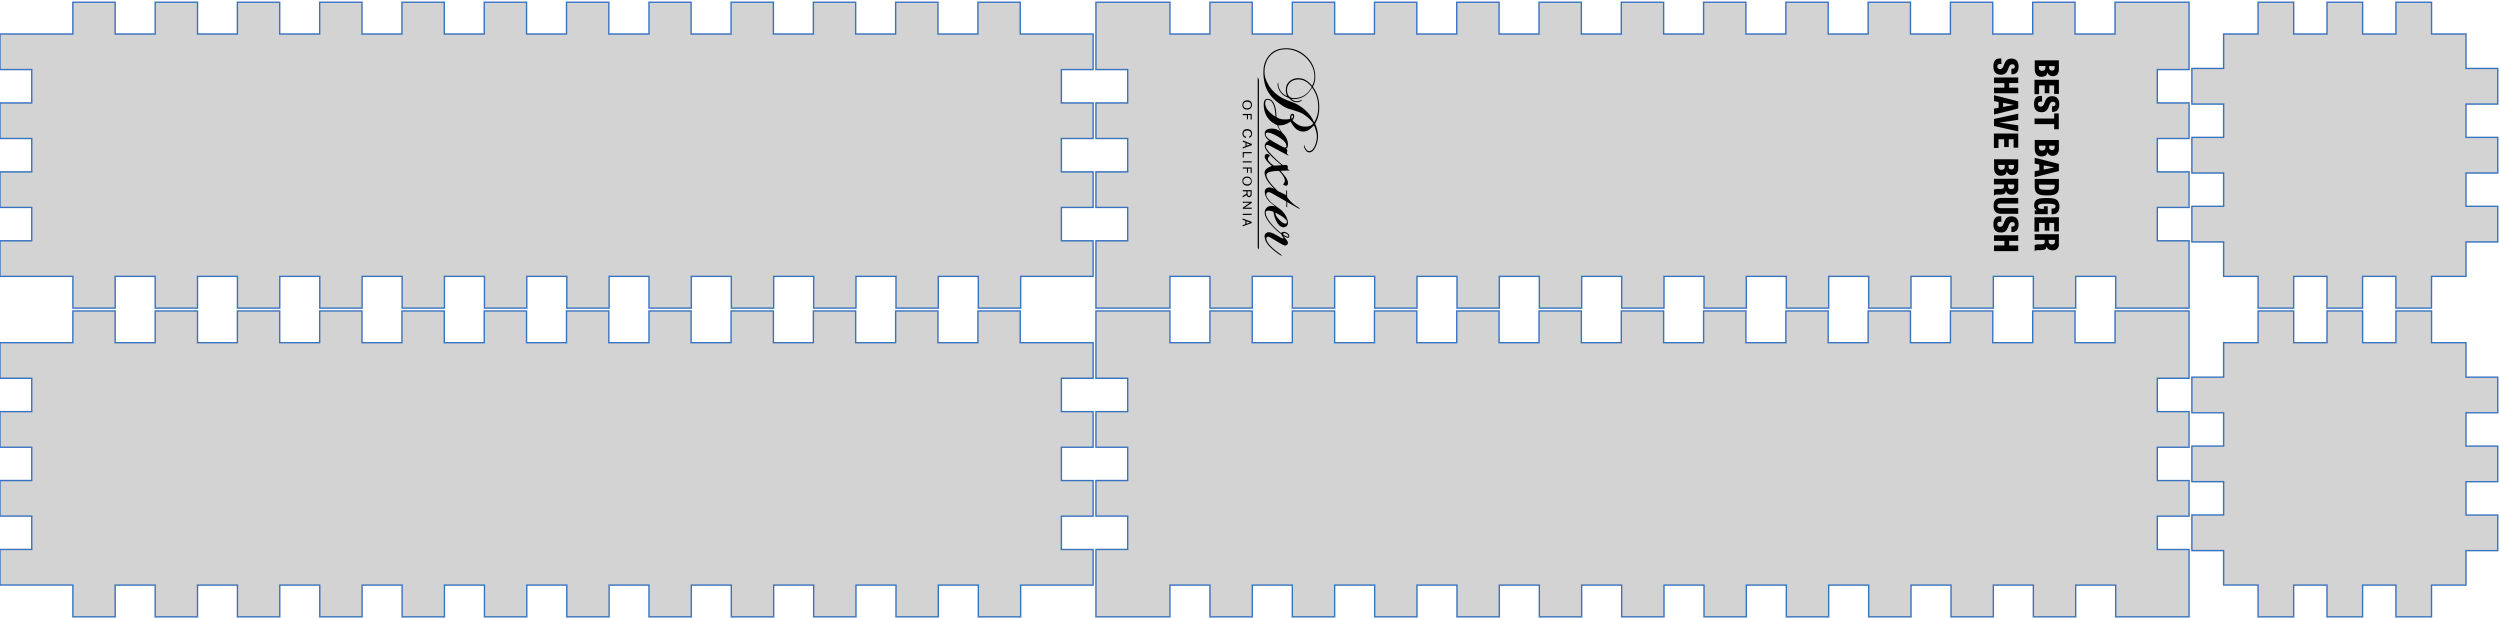 <svg id="Layer_1" data-name="Layer 1" xmlns="http://www.w3.org/2000/svg" width="886" height="219" viewBox="0 0 886 219"><title>Artboard 1</title><path d="M40.81,97.95H55V109.2H70V97.95H84.15V109.2h15V97.95h14.18V109.2h15V97.95h14.18V109.2h15V97.95h14.18V109.2h15V97.95h14.18V109.2h15V97.95H230V109.2h15V97.95h14.18V109.2h15V97.95h14.18V109.2h15V97.95h14.18V109.2h15V97.95h14.18V109.2h15V97.95H387.4V85.34H376.15V73.52H387.4V60.91H376.15V49.09H387.4V36.48H376.15V24.66H387.4V12.05H361.57V.8h-15V12.05H332.41V.8h-15V12.05H303.25V.8h-15V12.05H274.09V.8h-15V12.05H244.93V.8H230V12.05H215.77V.8h-15V12.05H186.61V.8h-15V12.05H157.45V.8h-15V12.05H128.29V.8h-15V12.05H99.13V.8h-15V12.05H70V.8H55V12.05H40.81V.8h-15V12.05H0V24.66H11.25V36.48H0V49.09H11.25V60.91H0V73.52H11.25V85.34H0V97.95H25.83V109.2h15Zm373.82,0h14.18V109.2h15V97.95H458V109.2h15V97.95h14.18V109.2h15V97.95h14.18V109.2h15V97.95h14.18V109.2h15V97.95h14.18V109.2h15V97.95h14.18V109.2h15V97.95h14.18V109.2h15V97.95h14.18V109.2h15V97.95h14.18V109.2h15V97.95h14.18V109.2h15V97.95h14.18V109.2H775.8V85.34H764.55V73.52H775.8V60.91H764.55V49.09H775.8V36.48H764.55V24.66H775.8V.8H749.57V12.05H735.39V.8h-15V12.05H706.23V.8h-15V12.05H677.07V.8h-15V12.05H647.91V.8h-15V12.05H618.75V.8h-15V12.05H589.59V.8h-15V12.05H560.43V.8h-15V12.05H531.27V.8h-15V12.05H502.11V.8h-15V12.05H473V.8H458V12.05H443.79V.8h-15V12.05H414.63V.8H388.4V24.66h11.25V36.48H388.4V49.09h11.25V60.91H388.4V73.52h11.25V85.34H388.4V109.2h26.23Zm447.11,0h12.21V85.74H885.2V73.12H873.95V61.31H885.2V48.69H873.95V36.88H885.2V24.26H873.95V12.05H861.74V.8H849.12V12.05H837.31V.8H824.69V12.05H812.88V.8H800.26V12.05H788.05V24.26H776.8V36.88h11.25V48.69H776.8V61.31h11.25V73.12H776.8V85.74h11.25V97.95h12.21V109.2h12.61V97.95h11.81V109.2h12.61V97.95h11.81V109.2h12.61ZM414.63,207.35h14.18V218.6h15V207.35H458V218.6h15V207.35h14.18V218.6h15V207.35h14.18V218.6h15V207.35h14.18V218.6h15V207.35h14.18V218.6h15V207.35h14.18V218.6h15V207.35h14.18V218.6h15V207.35h14.18V218.6h15V207.35h14.18V218.6h15V207.35h14.18V218.6h15V207.35h14.18V218.6H775.8V194.74H764.55V182.92H775.8V170.31H764.55V158.49H775.8V145.88H764.55V134.06H775.8V110.2H749.57v11.25H735.39V110.2h-15v11.25H706.23V110.2h-15v11.25H677.07V110.2h-15v11.25H647.91V110.2h-15v11.25H618.75V110.2h-15v11.25H589.59V110.2h-15v11.25H560.43V110.2h-15v11.25H531.27V110.2h-15v11.25H502.11V110.2h-15v11.25H473V110.2H458v11.25H443.79V110.2h-15v11.25H414.63V110.2H388.4v23.86h11.25v11.82H388.4v12.61h11.25v11.81H388.4v12.61h11.25v11.81H388.4V218.6h26.23Zm-373.82,0H55V218.6H70V207.35H84.15V218.6h15V207.35h14.18V218.6h15V207.35h14.18V218.6h15V207.35h14.18V218.6h15V207.35h14.18V218.6h15V207.35H230V218.6h15V207.35h14.18V218.6h15V207.35h14.18V218.6h15V207.35h14.18V218.6h15V207.35h14.18V218.6h15V207.35H387.4V194.74H376.15V182.92H387.4V170.31H376.15V158.49H387.4V145.88H376.15V134.06H387.4V121.45H361.57V110.2h-15v11.25H332.41V110.2h-15v11.25H303.25V110.2h-15v11.25H274.09V110.2h-15v11.25H244.93V110.2H230v11.25H215.77V110.2h-15v11.25H186.61V110.2h-15v11.25H157.45V110.2h-15v11.25H128.29V110.2h-15v11.25H99.13V110.2h-15v11.25H70V110.2H55v11.25H40.81V110.2h-15v11.25H0v12.61H11.25v11.82H0v12.61H11.25v11.81H0v12.61H11.25v11.81H0v12.61H25.83V218.6h15Zm796.5,0h11.81V218.6h12.61V207.35h12.21V195.14H885.2V182.52H873.95V170.71H885.2V158.09H873.95V146.28H885.2V133.66H873.95V121.45H861.74V110.2H849.12v11.25H837.31V110.2H824.69v11.25H812.88V110.2H800.26v11.25H788.05v12.21H776.8v12.62h11.25v11.81H776.8v12.61h11.25v11.81H776.8v12.62h11.25v12.21h12.21V218.6h12.61V207.35h11.81V218.6h12.61Z" fill="#d3d3d3" stroke="#3974c0" stroke-width="0.5"/><path d="M451.91,67.18l-.18-.17a17.67,17.67,0,0,1-2.25-2.51,7,7,0,0,1-1.14-2.23,5.68,5.68,0,0,1-.16-.89,1.67,1.67,0,0,1,.49-1.36,3.69,3.69,0,0,1,1.06-.76c.25-.12.51-.23.77-.34l.23-.1-.21-.19A14.44,14.44,0,0,1,449,57.08a4.3,4.3,0,0,1-.63-.95,1.39,1.39,0,0,1-.14-.88.83.83,0,0,1,1.17-.61,1.58,1.58,0,0,1,.65.61l-.37.34-.06.07a1,1,0,0,0,0,1.39,6.59,6.59,0,0,0,1.75,1.59.49.49,0,0,0,.26.06l1.12-.05,1.39-.1-.16-.15c-1-.85-2-1.72-3-2.65a18.23,18.23,0,0,1-1.85-2,6.56,6.56,0,0,1-.7-1.13,1.84,1.84,0,0,1,.54-2.32c.22-.18.47-.32.73-.49l-.14-.13a4,4,0,0,1-1-1.11,2.37,2.37,0,0,1-.32-1.54,1.45,1.45,0,0,1,.87-1.16,3.36,3.36,0,0,1,1.19-.28,5,5,0,0,1,3.39.94l.08.05h0a.74.74,0,0,0,0-.12,12.31,12.31,0,0,1-1.07-2,.4.4,0,0,0-.25-.22,7,7,0,0,1-3-2.27,7.71,7.71,0,0,1-1.48-3.55,9.25,9.25,0,0,1-.09-1.72,2.62,2.62,0,0,1,.18-.89,1.17,1.17,0,0,1,1.24-.78,2.26,2.26,0,0,1,1.66.84,4.7,4.7,0,0,1,.83,1.53A10.64,10.64,0,0,1,452.3,40c0,.41.05.82.07,1.23a.36.36,0,0,0,.13.28,2.89,2.89,0,0,0,1.29.63,7.27,7.27,0,0,0,2.18.17c.35,0,.69-.07,1-.11l.22,0c0-.25,0-.49,0-.73a1.47,1.47,0,0,1,.36-.89.6.6,0,0,1,.66-.23.59.59,0,0,1,.41.52,1.71,1.71,0,0,1-.27,1.31c-.09.14-.2.28-.29.42s0,0,0,0a7.82,7.82,0,0,0,2.41,1.84,5.19,5.19,0,0,0,2.71.4,3.88,3.88,0,0,0,1.26-.31,2.1,2.1,0,0,0,.83-.63c.14-.18.16-.2,0-.39a10.47,10.47,0,0,0-.77-.93,15.07,15.07,0,0,0-2.66-2.15,9,9,0,0,0-2.1-.94c-.8-.27-1.62-.5-2.42-.76a10.28,10.28,0,0,1-2.26-.92c-.71-.43-1.39-.91-2.06-1.41a14.39,14.39,0,0,1-2.86-2.76,11.1,11.1,0,0,1-2-4.37,16.11,16.11,0,0,1-.36-4.4,8.5,8.5,0,0,1,1.52-4.63,7,7,0,0,1,4.83-3A10.1,10.1,0,0,1,463,20.09a9.94,9.94,0,0,1,2.53,3.72,9.53,9.53,0,0,1,.58,4,7.5,7.5,0,0,1-.71,2.71.37.37,0,0,0,0,.42,11.38,11.38,0,0,1,1.73,3.62,13.69,13.69,0,0,1,.4,3.09,12.37,12.37,0,0,1-.33,3.44,10.53,10.53,0,0,1-1,2.56.52.52,0,0,0,0,.52,10.39,10.39,0,0,1,.66,2,8.94,8.94,0,0,1-.83,6.28,3.79,3.79,0,0,1-.75,1,2,2,0,0,1-1.21.55,1.16,1.16,0,0,1-.87-.28,3.14,3.14,0,0,1-.9-1.23c0-.06,0-.12-.07-.17a1,1,0,0,1,0-.95l.06.23a3.52,3.52,0,0,0,.87,1.59,1.13,1.13,0,0,0,1.28.27,1.91,1.91,0,0,0,.74-.51,4.65,4.65,0,0,0,.87-1.45,8.2,8.2,0,0,0,.64-2.87,6.94,6.94,0,0,0-.21-1.82,14.92,14.92,0,0,0-.78-2.34l-.2.17c-.38.34-.75.68-1.13,1a3.66,3.66,0,0,1-1.88.93,3.9,3.9,0,0,1-3.29-1,6.44,6.44,0,0,1-1-1.18c-.25-.36-.48-.73-.71-1.09l-.14-.21a6.78,6.78,0,0,1-4.36,1.35c0,.1.05.18.08.26A8.77,8.77,0,0,0,455,47.65a5.38,5.38,0,0,1,1.33,2.55,4.29,4.29,0,0,1,.08,1.6,1.35,1.35,0,0,1-.47.83l-.13.12a1.89,1.89,0,0,1,.22.16.56.56,0,0,1,.17.55c0,.21-.07.43-.11.64a.47.47,0,0,0,.12.45,4.1,4.1,0,0,1,.48.64l-.22-.11-6.07-3.23a8.29,8.29,0,0,0-.89-.4,1.34,1.34,0,0,0-.48-.08.41.41,0,0,0-.42.36.86.86,0,0,0,.08.59,6.41,6.41,0,0,0,.42.72,15.12,15.12,0,0,0,1.57,1.84,49.23,49.23,0,0,0,3.62,3.4.77.77,0,0,0,.63.21,2.57,2.57,0,0,1,.93,0,1.2,1.2,0,0,1,.24.09.47.47,0,0,1,.28.45c0,.23,0,.47,0,.7a.31.31,0,0,0,.18.33,3.84,3.84,0,0,1,.57.37c-1.09,0-2.18.07-3.31.08l.14.19c.49.59,1,1.18,1.46,1.78a6,6,0,0,1,.85,1.44,2.12,2.12,0,0,1,.14,1.32.65.65,0,0,1-.87.54,2.94,2.94,0,0,1-.81-.38l.1-.16c.11-.17.22-.34.32-.52a1.49,1.49,0,0,0,.12-1.24,6.31,6.31,0,0,0-.4-.94A10,10,0,0,0,453.69,61l-.22-.24a.55.55,0,0,0-.44-.17,13,13,0,0,0-2.78.28,6.18,6.18,0,0,0-.62.2,1.49,1.49,0,0,0-.25.13,1,1,0,0,0-.52,1.16,3.77,3.77,0,0,0,.38,1,10.7,10.7,0,0,0,1.33,1.91,24.18,24.18,0,0,0,2.28,2.36,1.28,1.28,0,0,0,.28.2l2.51,1.23.19.08V67.33l0,0a4.08,4.08,0,0,1,.32.35.41.41,0,0,1,0,.22c0,.56,0,1.12,0,1.68a.72.72,0,0,0,.14.43,10.17,10.17,0,0,0,2.52,2.57c.57.41,1.15.79,1.73,1.19a1.06,1.06,0,0,1,.18.15,1.06,1.06,0,0,1-.64-.09l-3.64-2.08-.25-.13a3.11,3.11,0,0,0,0,.63c0,.21,0,.42,0,.63v.62l0,0a3.67,3.67,0,0,1-.31-.3.34.34,0,0,1,0-.2c0-.47,0-.93,0-1.4a.27.27,0,0,0-.16-.28l-4.86-2.77a5.6,5.6,0,0,0-.78-.36,1.32,1.32,0,0,0-.48-.08.81.81,0,0,0-.82,1,2.31,2.31,0,0,0,.34.91,9.38,9.38,0,0,0,1.16,1.49A13,13,0,0,0,452,72.9c.49.38,1,.73,1.5,1.1a7.56,7.56,0,0,1,2.77,3.84,3.9,3.9,0,0,1,.17,1.24,1.48,1.48,0,0,1-1.7,1.45,2.51,2.51,0,0,1-1.5-.82,4.9,4.9,0,0,1-.78-1.13,9.73,9.73,0,0,1-1-2.63,6.76,6.76,0,0,1-.08-.69c0-.08,0-.15-.11-.18a4,4,0,0,0-2-.41,1.28,1.28,0,0,0-.29.06.59.59,0,0,0-.42.58,3,3,0,0,0,.17,1,7.66,7.66,0,0,0,1.21,2.19,19.92,19.92,0,0,0,2.93,3.15c.39.34.81.63,1.23,1a.81.81,0,0,1,.64-.46,1.71,1.71,0,0,1,.83.08,2.7,2.7,0,0,1,1.05.67,1,1,0,0,1,.31.8.54.54,0,0,1-.67.52,3,3,0,0,1-1.12-.49,1.32,1.32,0,0,0-.3-.16l.1.15c.33.41.67.82,1,1.24a3.34,3.34,0,0,1,.41.7.86.86,0,0,1-.17,1,1,1,0,0,1-1.09.24,7.55,7.55,0,0,1-.92-.45l-3.62-2.11a8.57,8.57,0,0,0-.79-.41.82.82,0,0,0-.38-.07.56.56,0,0,0-.57.59,1.91,1.91,0,0,0,.18.88,5,5,0,0,0,.76,1.2,14.08,14.08,0,0,0,2.14,2.07c.75.6,1.53,1.17,2.3,1.75l.22.17a1.06,1.06,0,0,1-.65-.12,22.48,22.48,0,0,1-3.51-2.77,8.88,8.88,0,0,1-1.45-1.79,4.19,4.19,0,0,1-.62-2.1,1.38,1.38,0,0,1,1.4-1.46,2.89,2.89,0,0,1,1.18.22,12.42,12.42,0,0,1,1.79.89l1.48.84a4,4,0,0,0,.47.21.54.54,0,0,0,.23,0c.1,0,.13-.07.09-.16a1.49,1.49,0,0,0-.12-.2c-.13-.2-.26-.39-.38-.59a1,1,0,0,1-.15-.34.47.47,0,0,0-.25-.34,15.18,15.18,0,0,1-2.33-2,18.59,18.59,0,0,1-2.29-2.67,6.66,6.66,0,0,1-1-2.08,2.85,2.85,0,0,1,0-1.45,2.24,2.24,0,0,1,1.87-1.63,4.74,4.74,0,0,1,1.41.07l.14,0h.09l-.2-.17c-.52-.42-1.05-.83-1.54-1.28a6,6,0,0,1-1.5-2.11,4.39,4.39,0,0,1-.34-1.61,1.22,1.22,0,0,1,.42-1,1.86,1.86,0,0,1,1.56-.45,4.89,4.89,0,0,1,1.39.46l.34.16ZM465,30.41l.08-.13a6.32,6.32,0,0,0,.7-2.35,8.32,8.32,0,0,0-.67-4.21,10.75,10.75,0,0,0-5.43-5.41,9.2,9.2,0,0,0-5.14-.76,7,7,0,0,0-2.71.88,7.12,7.12,0,0,0-3.17,3.89,9.42,9.42,0,0,0-.5,2.67,7.53,7.53,0,0,0,.06,1.56,8.85,8.85,0,0,0,.89,2.69,12.35,12.35,0,0,0,6,5.82c.87.4,1.78.74,2.68,1.07a14.49,14.49,0,0,1,5.48,3.57,11.27,11.27,0,0,1,2.39,3.53l.08.13c.15-.28.3-.52.43-.78a10.13,10.13,0,0,0,1-4.74,13.83,13.83,0,0,0-.24-2.45,10.76,10.76,0,0,0-1.81-4.15l-.12-.15-.19.29A9.66,9.66,0,0,1,463,33.53a6.71,6.71,0,0,1-4.1,1.57A4.8,4.8,0,0,1,457.6,35a1.14,1.14,0,0,0,.17.18c.32.2.64.41,1,.58a1.61,1.61,0,0,0,.58.13,3.36,3.36,0,0,0,1.89-.48l.19-.11a1,1,0,0,1-.46.58,2.89,2.89,0,0,1-2.75,0,5.6,5.6,0,0,1-1.31-1,1.4,1.4,0,0,0-.5-.32A5.72,5.72,0,0,1,454,32.93,5.41,5.41,0,0,1,452.77,30a1,1,0,0,1,.28-.73c0,.18,0,.31,0,.44s0,.26,0,.39a5,5,0,0,0,2.93,3.91l.14,0c-.09-.26-.18-.5-.26-.74a5.08,5.08,0,0,1-.13-1.83,3.63,3.63,0,0,1,1-2.36,4.41,4.41,0,0,1,2.89-1.35,5.24,5.24,0,0,1,3.53.94,8.84,8.84,0,0,1,1.62,1.47Zm-.14.41-.38-.45a8.13,8.13,0,0,0-1.67-1.44,4.94,4.94,0,0,0-3.6-.67,3.72,3.72,0,0,0-1.95.93,3.51,3.51,0,0,0-1.13,2.5,3.79,3.79,0,0,0,.32,1.86,1.88,1.88,0,0,0,1,1,2.8,2.8,0,0,0,1,.22,7.13,7.13,0,0,0,1.89-.2A6.55,6.55,0,0,0,464,32.14,8.84,8.84,0,0,0,464.9,30.81ZM449.45,47a4.38,4.38,0,0,0-.51.07.47.47,0,0,0-.39.59,1.73,1.73,0,0,0,.49,1,4.34,4.34,0,0,0,1,.83c1.46.86,2.92,1.72,4.43,2.48a4.81,4.81,0,0,0,.64.28.55.55,0,0,0,.78-.61,2.29,2.29,0,0,0-.42-1.14,4.79,4.79,0,0,0-1-1,13.56,13.56,0,0,0-3.5-2.07A4.74,4.74,0,0,0,449.45,47ZM452,41.33c0-.47,0-.88-.07-1.29a10.13,10.13,0,0,0-.43-2.35,4.5,4.5,0,0,0-.77-1.56,2,2,0,0,0-1.37-.75.76.76,0,0,0-.89.6,2.62,2.62,0,0,0,0,1.27,4.26,4.26,0,0,0,.88,1.8,10.32,10.32,0,0,0,2.41,2.14Zm.05,34.1c0,.12,0,.22,0,.32a2.8,2.8,0,0,0,.39.94,7.83,7.83,0,0,0,2,2.12,3.6,3.6,0,0,0,.61.34,1.06,1.06,0,0,0,.64.07.42.42,0,0,0,.38-.38,1.3,1.3,0,0,0,0-.41,1.32,1.32,0,0,0-.37-.61,7.88,7.88,0,0,0-.75-.69,17.13,17.13,0,0,0-2.77-1.67ZM454.65,83a4.22,4.22,0,0,0,1.44.83,1,1,0,0,0,.27.05c.18,0,.25-.07.25-.25a.64.64,0,0,0-.26-.47,2.25,2.25,0,0,0-1.34-.58m2.77-40.5a1.25,1.25,0,0,0,.47-.6.93.93,0,0,0,0-.36.23.23,0,0,0-.31-.21.35.35,0,0,0-.28.31A1.53,1.53,0,0,0,457.77,42.08Z"/><path d="M446.07,88.41l-.34-.71a.45.45,0,0,1,0-.16c0-.07,0-.14,0-.21q0-29.79,0-59.58V27.4a1.61,1.61,0,0,1,.21.35,1.69,1.69,0,0,1,.22.93q0,29.7,0,59.39v.32Z"/><path d="M443.68,37.21a1.56,1.56,0,0,1-1.85,1.59l-.3,0A1.54,1.54,0,0,1,440.32,37a1.5,1.5,0,0,1,1.44-1.42,2.55,2.55,0,0,1,.69,0A1.49,1.49,0,0,1,443.68,37.21ZM442,36.06a1.49,1.49,0,0,0-.84.2,1,1,0,0,0-.51,1,1,1,0,0,0,.54.94,1.73,1.73,0,0,0,1.55,0,1,1,0,0,0,.59-1,1,1,0,0,0-.59-1A1.52,1.52,0,0,0,442,36.06Z"/><path d="M443.58,67.38a.31.31,0,0,1,0,.08c0,.53,0,1.06,0,1.58a.92.92,0,0,1-1.41.68.75.75,0,0,1-.31-.37l-.09-.24-1.37.88c0-.17,0-.3,0-.43s.07-.13.14-.17l1-.64.21-.14V67.8h-1.33v-.41Zm-1.45.42c0,.39,0,.76,0,1.12a.49.49,0,0,0,.51.5.52.52,0,0,0,.57-.46,1.64,1.64,0,0,0,0-.28c0-.23,0-.47,0-.7a1.8,1.8,0,0,0,0-.18Z"/><path d="M442,65.81c-.18,0-.36,0-.53-.08a1.46,1.46,0,0,1-1.15-1.33,2.24,2.24,0,0,1,0-.62,1.4,1.4,0,0,1,1-1.1,2,2,0,0,1,1.28,0,1.47,1.47,0,0,1,1,1.31,2.24,2.24,0,0,1,0,.6A1.55,1.55,0,0,1,442,65.81Zm0-.49a1.55,1.55,0,0,0,.72-.14,1,1,0,0,0,.61-1,1,1,0,0,0-.6-1,1.7,1.7,0,0,0-1.5,0,1.11,1.11,0,0,0,0,2A1.65,1.65,0,0,0,442,65.32Z"/><path d="M440.42,71.88V71.5h3.15c.1.28.08.37-.15.52l-2.08,1.41-.24.17c.46,0,.87,0,1.27,0h1.23V74h-3.17c0-.06,0-.11,0-.16a.32.32,0,0,1,.18-.34L442.71,72a.88.88,0,0,0,.18-.16c-.41,0-.81,0-1.22,0Z"/><path d="M441.62,48.44l-.06.43a1.5,1.5,0,0,1-1.19-1.09,1.8,1.8,0,0,1,0-.76,1.46,1.46,0,0,1,1.25-1.24,2.06,2.06,0,0,1,1.1.08,1.4,1.4,0,0,1,1,1.29,2.41,2.41,0,0,1-.06.76,1.27,1.27,0,0,1-.9.91l-.1-.4.09-.06a1,1,0,0,0,.63-1,1.07,1.07,0,0,0-.78-1,1.85,1.85,0,0,0-1.17,0,1,1,0,0,0-.71,1.11,1,1,0,0,0,.79.95Z"/><path d="M440.42,52.62v-.45l1-.35c0-.08,0-.15,0-.23,0-.23,0-.47,0-.7s0-.27-.26-.38l-.7-.26v-.46c1.07.39,2.12.81,3.17,1.2,0,.06,0,.11,0,.15s0,.19,0,.3Zm1.35-1A5.16,5.16,0,0,0,443,51.2l-1.22-.45Z"/><path d="M441.38,78.25l-1-.36v-.45l.22.07,2.74,1c.25.1.23,0,.23.35,0,.06,0,.12,0,.2l-3.17,1.15V79.8l.76-.27c.2-.07.2-.07.2-.28S441.38,78.6,441.38,78.25Zm.38,1.07,1.29-.45c-.46-.17-.86-.33-1.29-.46Z"/><path d="M441.91,40.82h-1.48v-.43h3.17v2h-.38v-1.6h-.94v1.48h-.37C441.9,41.82,441.91,41.33,441.91,40.82Z"/><path d="M441.92,59.76h-1.49v-.41h3.17v2h-.37v-1.6h-.94v1.47h-.36Z"/><path d="M443.61,53.9v.41h-2.81v1.53h-.37V53.9Z"/><path d="M440.42,57.57v-.41h3.17v.41Z"/><path d="M440.42,76.17v-.41h3.17v.41Z"/><path d="M729.67,21.39v3.14c0,1.47-.68,2.44-2.11,2.44a1.82,1.82,0,0,1-1.94-1.35h0c-.1.64-.37,1.59-2.13,1.59-1,0-2.38-.44-2.38-2.84v-3Zm-7.09,2V24a1,1,0,0,0,1.12,1.09c.84,0,1.2-.43,1.2-1.06v-.65Zm3.66,0V24a.89.89,0,0,0,1,1,.87.87,0,0,0,.92-1v-.56Z"/><path d="M729.67,28.28v5H728V30.3h-1.72v2.76h-1.63V30.3h-2v3.08h-1.63v-5.1Z"/><path d="M723.71,36h-.3c-.65,0-1.14.18-1.14.88s.53.91,1,.91c1.85,0,.82-3.69,4-3.69,1.37,0,2.52.73,2.52,2.81s-1,2.74-2.34,2.74h-.2V37.66a1.77,1.77,0,0,0,.9-.17.64.64,0,0,0,.3-.61c0-.5-.3-.81-.93-.81-1.79,0-.89,3.69-3.92,3.69-1.95,0-2.73-1.08-2.73-2.93,0-1.47.44-2.82,2.24-2.82h.55Z"/><path d="M728,42v-1.8h1.63V45.8H728V44h-6.95V42Z"/><path d="M729.67,49.62v3.14c0,1.47-.68,2.44-2.11,2.44a1.82,1.82,0,0,1-1.94-1.35h0c-.1.64-.37,1.59-2.13,1.59-1,0-2.38-.44-2.38-2.84v-3Zm-7.09,2v.61a1,1,0,0,0,1.12,1.09c.84,0,1.2-.43,1.2-1.06v-.65Zm3.66,0v.55a.89.89,0,0,0,1,1,.87.87,0,0,0,.92-1v-.56Z"/><path d="M729.67,58.1v2.52l-8.58,2.14V60.67l1.63-.31V58.31l-1.63-.3V55.91Zm-1.56,1.23v0l-3.82-.71v1.47Z"/><path d="M729.67,63.41v3c0,2-1,2.85-4,2.85s-4.57-.4-4.57-3.05V63.41Zm-7.09,2V66c0,.94.37,1.26,2.94,1.26,2.09,0,2.66-.17,2.66-1.24v-.56Z"/><path d="M727.07,73.93c.55,0,1.43-.06,1.43-.81s-.84-.93-3.12-.93-3.1.12-3.1.93.62.92,1.8.92h.28V73.1h1.35v2.82h-4.6V74.54l.82,0v0a1.8,1.8,0,0,1-1-1.85c0-2.15,1.6-2.51,4.28-2.51s4.64.19,4.64,3.05c0,2.61-1.8,2.72-2.78,2.72Z"/><path d="M729.67,77v5H728V79h-1.72v2.76h-1.63V79h-2v3.08h-1.63V77Z"/><path d="M729.67,83v3.39a2.06,2.06,0,0,1-2.24,2.31c-1.25,0-1.86-.51-2.09-1.44h0c-.18,1.29-1,1.36-2.14,1.38-1.69,0-1.86.1-2,.38h-.11V86.83a4,4,0,0,1,1.74-.22c1.49,0,1.8-.2,1.8-.84V85h-3.54V83Zm-3.62,2v.62a1,1,0,0,0,1.12,1c.65,0,1.08-.24,1.08-1V85Z"/><path d="M709.3,22.67H709c-.65,0-1.14.18-1.14.88s.53.91,1,.91c1.85,0,.82-3.69,4-3.69,1.37,0,2.52.73,2.52,2.81s-1,2.74-2.34,2.74h-.2V24.38a1.77,1.77,0,0,0,.9-.17.64.64,0,0,0,.3-.61c0-.5-.3-.81-.92-.81-1.79,0-.89,3.69-3.92,3.69-1.95,0-2.73-1.08-2.73-2.93,0-1.47.44-2.82,2.24-2.82h.55Z"/><path d="M715.26,27.45v2h-3.21v1.61h3.21v2h-8.58v-2h3.67V29.47h-3.67v-2Z"/><path d="M715.26,35.93v2.52l-8.58,2.14V38.5l1.63-.31V36.14l-1.63-.3V33.74Zm-1.56,1.23v0l-3.82-.71v1.47Z"/><path d="M715.26,40.28v2.16l-6.63,1v0l6.63,1v2.16l-8.58-1.95V42.16Z"/><path d="M715.26,47.33v5h-1.64V49.35h-1.72v2.76h-1.63V49.35h-2v3.08h-1.63v-5.1Z"/><path d="M715.26,56.46v3.14c0,1.47-.69,2.44-2.12,2.44a1.82,1.82,0,0,1-1.93-1.35h0c-.1.64-.37,1.59-2.13,1.59-1,0-2.38-.44-2.38-2.84v-3Zm-7.09,2v.61a1,1,0,0,0,1.12,1.09c.84,0,1.2-.43,1.2-1.06v-.65Zm3.67,0V59a.89.89,0,0,0,1,1,.87.87,0,0,0,.93-1v-.56Z"/><path d="M715.26,63.35v3.39A2.06,2.06,0,0,1,713,69c-1.25,0-1.86-.51-2.09-1.44h0c-.18,1.29-1,1.36-2.14,1.38-1.69,0-1.86.1-2,.38h-.11V67.19a4,4,0,0,1,1.74-.22c1.49,0,1.8-.2,1.8-.84v-.77h-3.55v-2Zm-3.62,2V66a1,1,0,0,0,1.12,1c.65,0,1.08-.24,1.08-1v-.61Z"/><path d="M709.52,75.78c-1.68,0-3-.48-3-2.82s1.32-2.82,3-2.82h5.74v2h-6.33c-.67,0-1.07.26-1.07.81s.4.81,1.07.81h6.33v2Z"/><path d="M709.3,78.59H709c-.65,0-1.14.18-1.14.88s.53.91,1,.91c1.85,0,.82-3.69,4-3.69,1.37,0,2.52.73,2.52,2.81s-1,2.74-2.34,2.74h-.2V80.3a1.77,1.77,0,0,0,.9-.17.64.64,0,0,0,.3-.61c0-.5-.3-.81-.92-.81-1.79,0-.89,3.69-3.92,3.69-1.95,0-2.73-1.08-2.73-2.93,0-1.47.44-2.82,2.24-2.82h.55Z"/><path d="M715.26,83.37v2h-3.21V87h3.21v2h-8.58V87h3.67V85.39h-3.67v-2Z"/></svg>